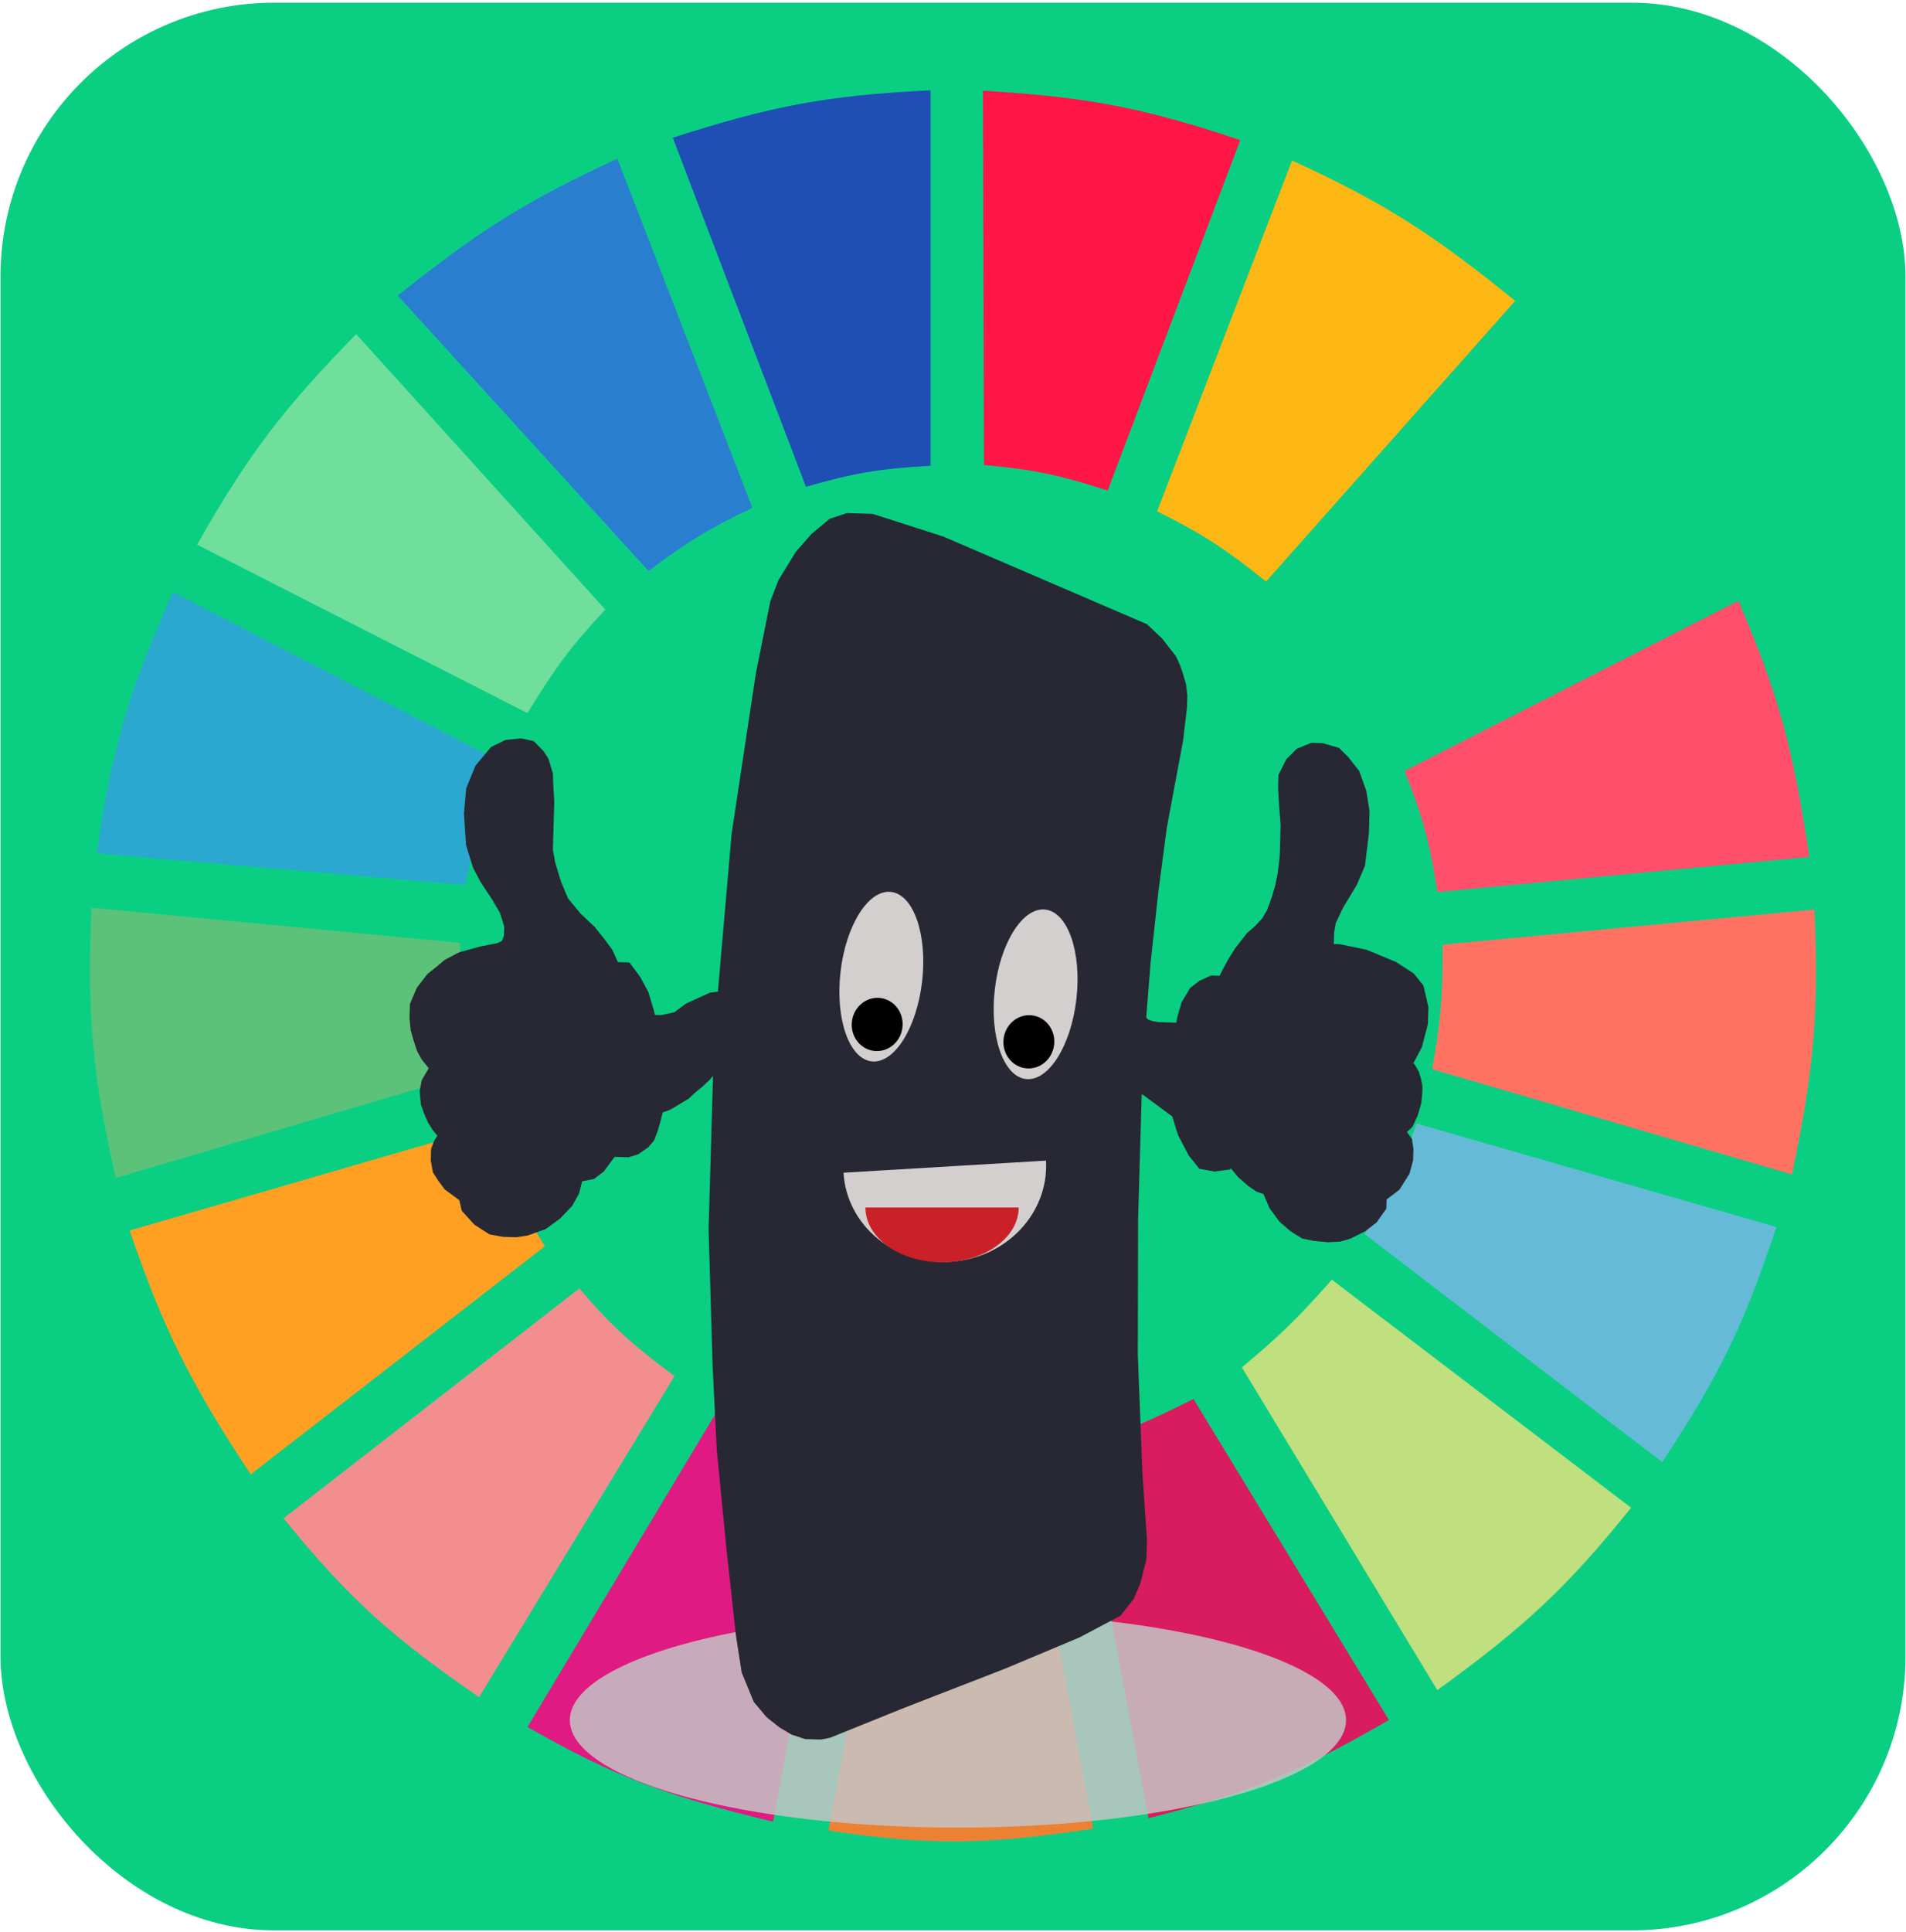 <svg width="686" height="695" viewBox="0 0 686 695" fill="none" xmlns="http://www.w3.org/2000/svg">
<rect x="0.188" y="0.965" width="685.626" height="693.507" rx="98.51" fill="#0ACF83"/>
<path d="M290.082 175.127L242.144 49.542C276.954 38.365 297.11 34.276 334.908 32.503V167.554C316.943 168.561 307.1 170.183 290.082 175.127Z" fill="#1F4EB4"/>
<path d="M354.139 167.291L353.771 32.634C390.222 34.841 410.484 38.343 446.4 50.415L398.666 176.501C381.537 170.917 371.774 168.856 354.139 167.291Z" fill="#FF1546"/>
<path d="M416.463 183.961L465.024 57.746C499.55 73.499 516.698 85.101 545.337 108.232L455.685 209.204C441.666 197.999 433.283 192.259 416.463 183.961Z" fill="#FDB714"/>
<path d="M469.385 222.457L560.281 122.747C586.947 149.488 598.852 166.13 616.314 197.845L496.778 259.06C487.547 243.564 481.673 235.454 469.385 222.457Z" fill="#0ACF83"/>
<path d="M505.495 277.361L625.653 216.146C640.543 250.538 645.627 270.875 651.179 308.284L517.324 320.905C514.699 303.445 512.107 293.919 505.495 277.361Z" fill="#FF4F6A"/>
<path d="M515.454 384.644C518.451 367.877 519.406 358.134 519.19 339.837L653.044 327.216C654.706 363.902 652.88 384.75 644.951 422.508L515.454 384.644Z" fill="#FF7262"/>
<path d="M491.173 443.965C499.95 429.549 504.083 420.881 509.85 404.208L639.347 441.441C627.761 476.465 618.768 494.982 598.257 526.005L491.173 443.965Z" fill="#65BBD7"/>
<path d="M587.051 542.413L479.345 460.373C467.511 473.868 460.4 480.744 446.971 491.927L517.322 608.045C548.477 585.466 563.924 571.229 587.051 542.413Z" fill="#C0DF7E"/>
<path d="M499.891 618.773L429.539 503.286C414.276 510.999 405.337 514.813 388.449 520.325L413.352 654.113C449.03 645.119 467.99 637.344 499.891 618.773Z" fill="#D91B5F"/>
<path d="M323.078 525.374C340.824 526.536 350.775 526.189 368.526 524.112L393.43 657.9C355.366 663.635 334.451 664.106 298.175 658.531L323.078 525.374Z" fill="#EC8134"/>
<path d="M189.846 621.298L259.575 505.18C275.383 513.448 284.973 516.967 303.155 521.588L278.252 655.376C240.608 646.334 221.023 639.185 189.846 621.298Z" fill="#E01A83"/>
<path d="M102.061 546.199L208.522 463.528C220.393 477.497 228.114 484.161 242.764 495.082L172.412 610.569C141.619 589.284 125.847 575.619 102.061 546.199Z" fill="#F28E8E"/>
<path d="M90.233 530.423C69.057 498.271 59.174 479.238 46.652 442.703L174.904 405.47C181.309 422.72 186.168 432.056 196.072 448.383L90.233 530.423Z" fill="#FFA023"/>
<path d="M41.671 423.771C33.433 387.248 31.2 366.063 32.955 326.585L165.564 339.206C165.226 358.757 166.269 368.92 169.922 385.906L41.671 423.771Z" fill="#5CC279"/>
<path d="M34.823 307.022L167.433 318.381C171.112 300.985 173.87 291.301 180.507 274.206L62.217 212.991C46.495 248.451 40.262 268.982 34.823 307.022Z" fill="#2AA8D0"/>
<path d="M70.934 195.952C89.47 163.318 102.097 146.812 128.211 120.223L217.862 219.302C205.731 232.268 199.612 240.441 189.846 256.536L70.934 195.952Z" fill="#70DF9C"/>
<path d="M233.427 205.418C246.878 195.281 254.97 190.205 270.782 182.699L222.221 57.115C190.621 71.63 173.271 82.255 143.153 106.339L233.427 205.418Z" fill="#2A7ED0"/>
<ellipse cx="344.778" cy="618.849" rx="139.691" ry="38.649" fill="#C4C4C4" fill-opacity="0.85"/>
<path d="M197.176 300.489L197.397 292.848L197.532 288.197L197.348 285.532L197.173 282.534L197.028 278.54L195.598 273.844L194.101 271.473L191.059 268.393L187.429 267.623L182.456 268.144L177.957 270.342L172.822 276.511L169.733 284.069L168.962 292.691L169.688 303.685L172.074 311.401L174.547 316.127L178.796 322.568L181.781 327.641L183.452 333.01L183.337 336.996L182.208 339.956L179.562 341.21L173.528 342.365L165.901 344.472L161.131 346.994L158.457 349.245L155.252 351.812L151.729 356.365L149.489 361.62L149.355 366.271L149.761 370.273L150.708 373.625L151.906 377.317L153.393 380.02L156.667 384.105L156.117 385.086L153.646 389.337L153.028 392.645L153.425 396.979L154.632 400.338L155.859 403.034L157.356 405.405L159.876 408.47L157.965 411.407L157.116 413.71L157.01 417.364L157.687 421.041L159.435 423.752L161.444 426.47L167.064 430.622L167.991 434.639L172.037 439.078L176.904 442.212L181.317 443.004L185.749 443.132L189.418 442.573L195.481 440.421L200.279 436.902L204.314 432.696L206.515 428.77L207.981 423.16L208.503 423.175L212.963 422.306L215.898 420.064L218.07 417.134L220.242 414.204L225.977 414.37L228.874 413.456L232.069 411.221L233.691 409.273L234.82 406.313L235.689 403.346L236.866 398.725L240.293 397.494L244.01 395.274L246.665 393.688L249.079 391.43L251.482 389.505L254.166 386.923L256.058 384.65L258.78 380.738L257.004 442.199L258.451 491.45L259.933 521.418L263.357 556.429L266.867 588.45L268.848 601.142L272.992 611.236L277.28 616.348L281.616 619.798L285.72 622.244L290.113 623.701L295.327 623.852L298.214 623.27L325.14 612.411L361.027 598.486L387.702 587.287L402.01 579.72L406.345 574.193L408.584 568.938L410.649 560.685L410.841 554.041L409.195 529.721L407.547 487.446L407.645 438.905L409.066 389.736L423.628 400.465L425.773 407.509L429.481 414.599L432.755 418.683L437.168 419.476L441.358 418.932L443.037 414.99L444.486 419.022L447.007 422.088L450.57 425.183L453.129 426.919L456.229 428.007L458.672 433.73L461.937 438.146L465.5 441.242L469.343 443.68L472.974 444.45L477.917 444.926L482.098 444.714L485.255 443.808L490.285 441.293L494.021 438.409L497.013 434.173L497.119 430.518L502.187 426.675L505.469 421.45L506.637 417.161L506.743 413.506L506.308 410.501L504.801 408.463L502.995 407.746L504.067 406.779L506.751 404.197L508.42 400.588L509.578 396.631L509.945 392.984L510.002 390.991L509.548 388.65L508.833 386.302L507.839 384.611L504.189 384.506L506.602 382.248L509.913 376.026L511.968 368.106L512.131 362.458L510.508 355.429L507.486 351.684L501.595 347.856L491.283 343.568L481.946 341.636L478.035 341.523L478.112 338.865L478.218 335.211L478.845 331.571L481.624 325.667L486.557 317.497L489.356 310.928L490.725 299.662L490.946 292.021L489.844 285.007L487.429 278.287L483.653 273.523L480.862 270.783L475.687 269.303L472.298 269.205L467.809 271.071L464.584 274.302L462.094 279.218L461.969 283.537L462.318 289.532L462.889 296.863L462.572 307.826L461.868 314.123L460.951 318.752L459.504 323.697L457.805 328.303L455.885 331.573L453.191 334.487L450.247 337.062L446.183 342.265L443.721 346.184L441.791 349.785L440.131 353.062L439.088 353.032L436.22 352.949L432.783 354.512L429.848 356.755L427.107 361.331L425.66 366.276L425.033 369.916L423.99 369.886L421.383 369.81L419.037 369.742L416.69 369.675L414.354 369.275L412.287 368.55L410.511 366.836L412.149 346.269L414.983 320.416L417.992 297.561L423.857 266.143L425.236 254.545L425.361 250.227L424.945 246.557L423.757 242.533L422.791 239.845L421.564 237.149L416.784 231.026L411.704 226.225L338.773 194.857L313.697 186.818L305.094 186.569L299.562 188.404L293.412 193.546L288.016 199.708L281.993 209.509L279.174 216.742L273.994 242.527L265.285 300.13L260.206 358.502L256.015 359.046L252.578 360.609L247.819 362.799L243.552 366.001L238.039 367.172L234.128 367.059L233.433 364.046L231.53 357.674L228.806 352.608L225.542 348.191L221.11 348.063L218.657 342.672L216.146 339.274L212.621 334.85L207.541 330.048L202.751 324.257L200.066 317.862L197.922 310.818L197.023 305.805L197.176 300.489Z" fill="#272833" stroke="#272833" stroke-width="3.94"/>
<path d="M303.597 421.895C304.698 440.789 321.905 455.131 342.027 453.929C362.15 452.727 377.571 436.434 376.469 417.54L303.597 421.895Z" fill="#D3CFCF"/>
<path d="M311.478 434.407C311.478 445.288 323.828 454.109 339.06 454.109C354.294 454.109 366.643 445.287 366.643 434.407H311.478Z" fill="#CA2027"/>
<path d="M313.714 381.843C321.826 382.771 329.964 369.875 331.89 353.039C333.816 336.202 328.802 321.802 320.69 320.873C312.578 319.945 304.44 332.841 302.514 349.677C300.588 366.514 305.602 380.914 313.714 381.843Z" fill="#D3CFCF"/>
<path d="M369.245 388.196C377.357 389.124 385.495 376.228 387.421 359.392C389.348 342.556 384.333 328.155 376.221 327.227C368.109 326.299 359.972 339.195 358.045 356.031C356.119 372.867 361.133 387.268 369.245 388.196Z" fill="#D3CFCF"/>
<ellipse cx="315.715" cy="368.558" rx="9.157" ry="9.588" transform="rotate(6.527 315.715 368.558)" fill="black"/>
<ellipse cx="370.299" cy="374.803" rx="9.157" ry="9.588" transform="rotate(6.527 370.299 374.803)" fill="black"/>
</svg>
